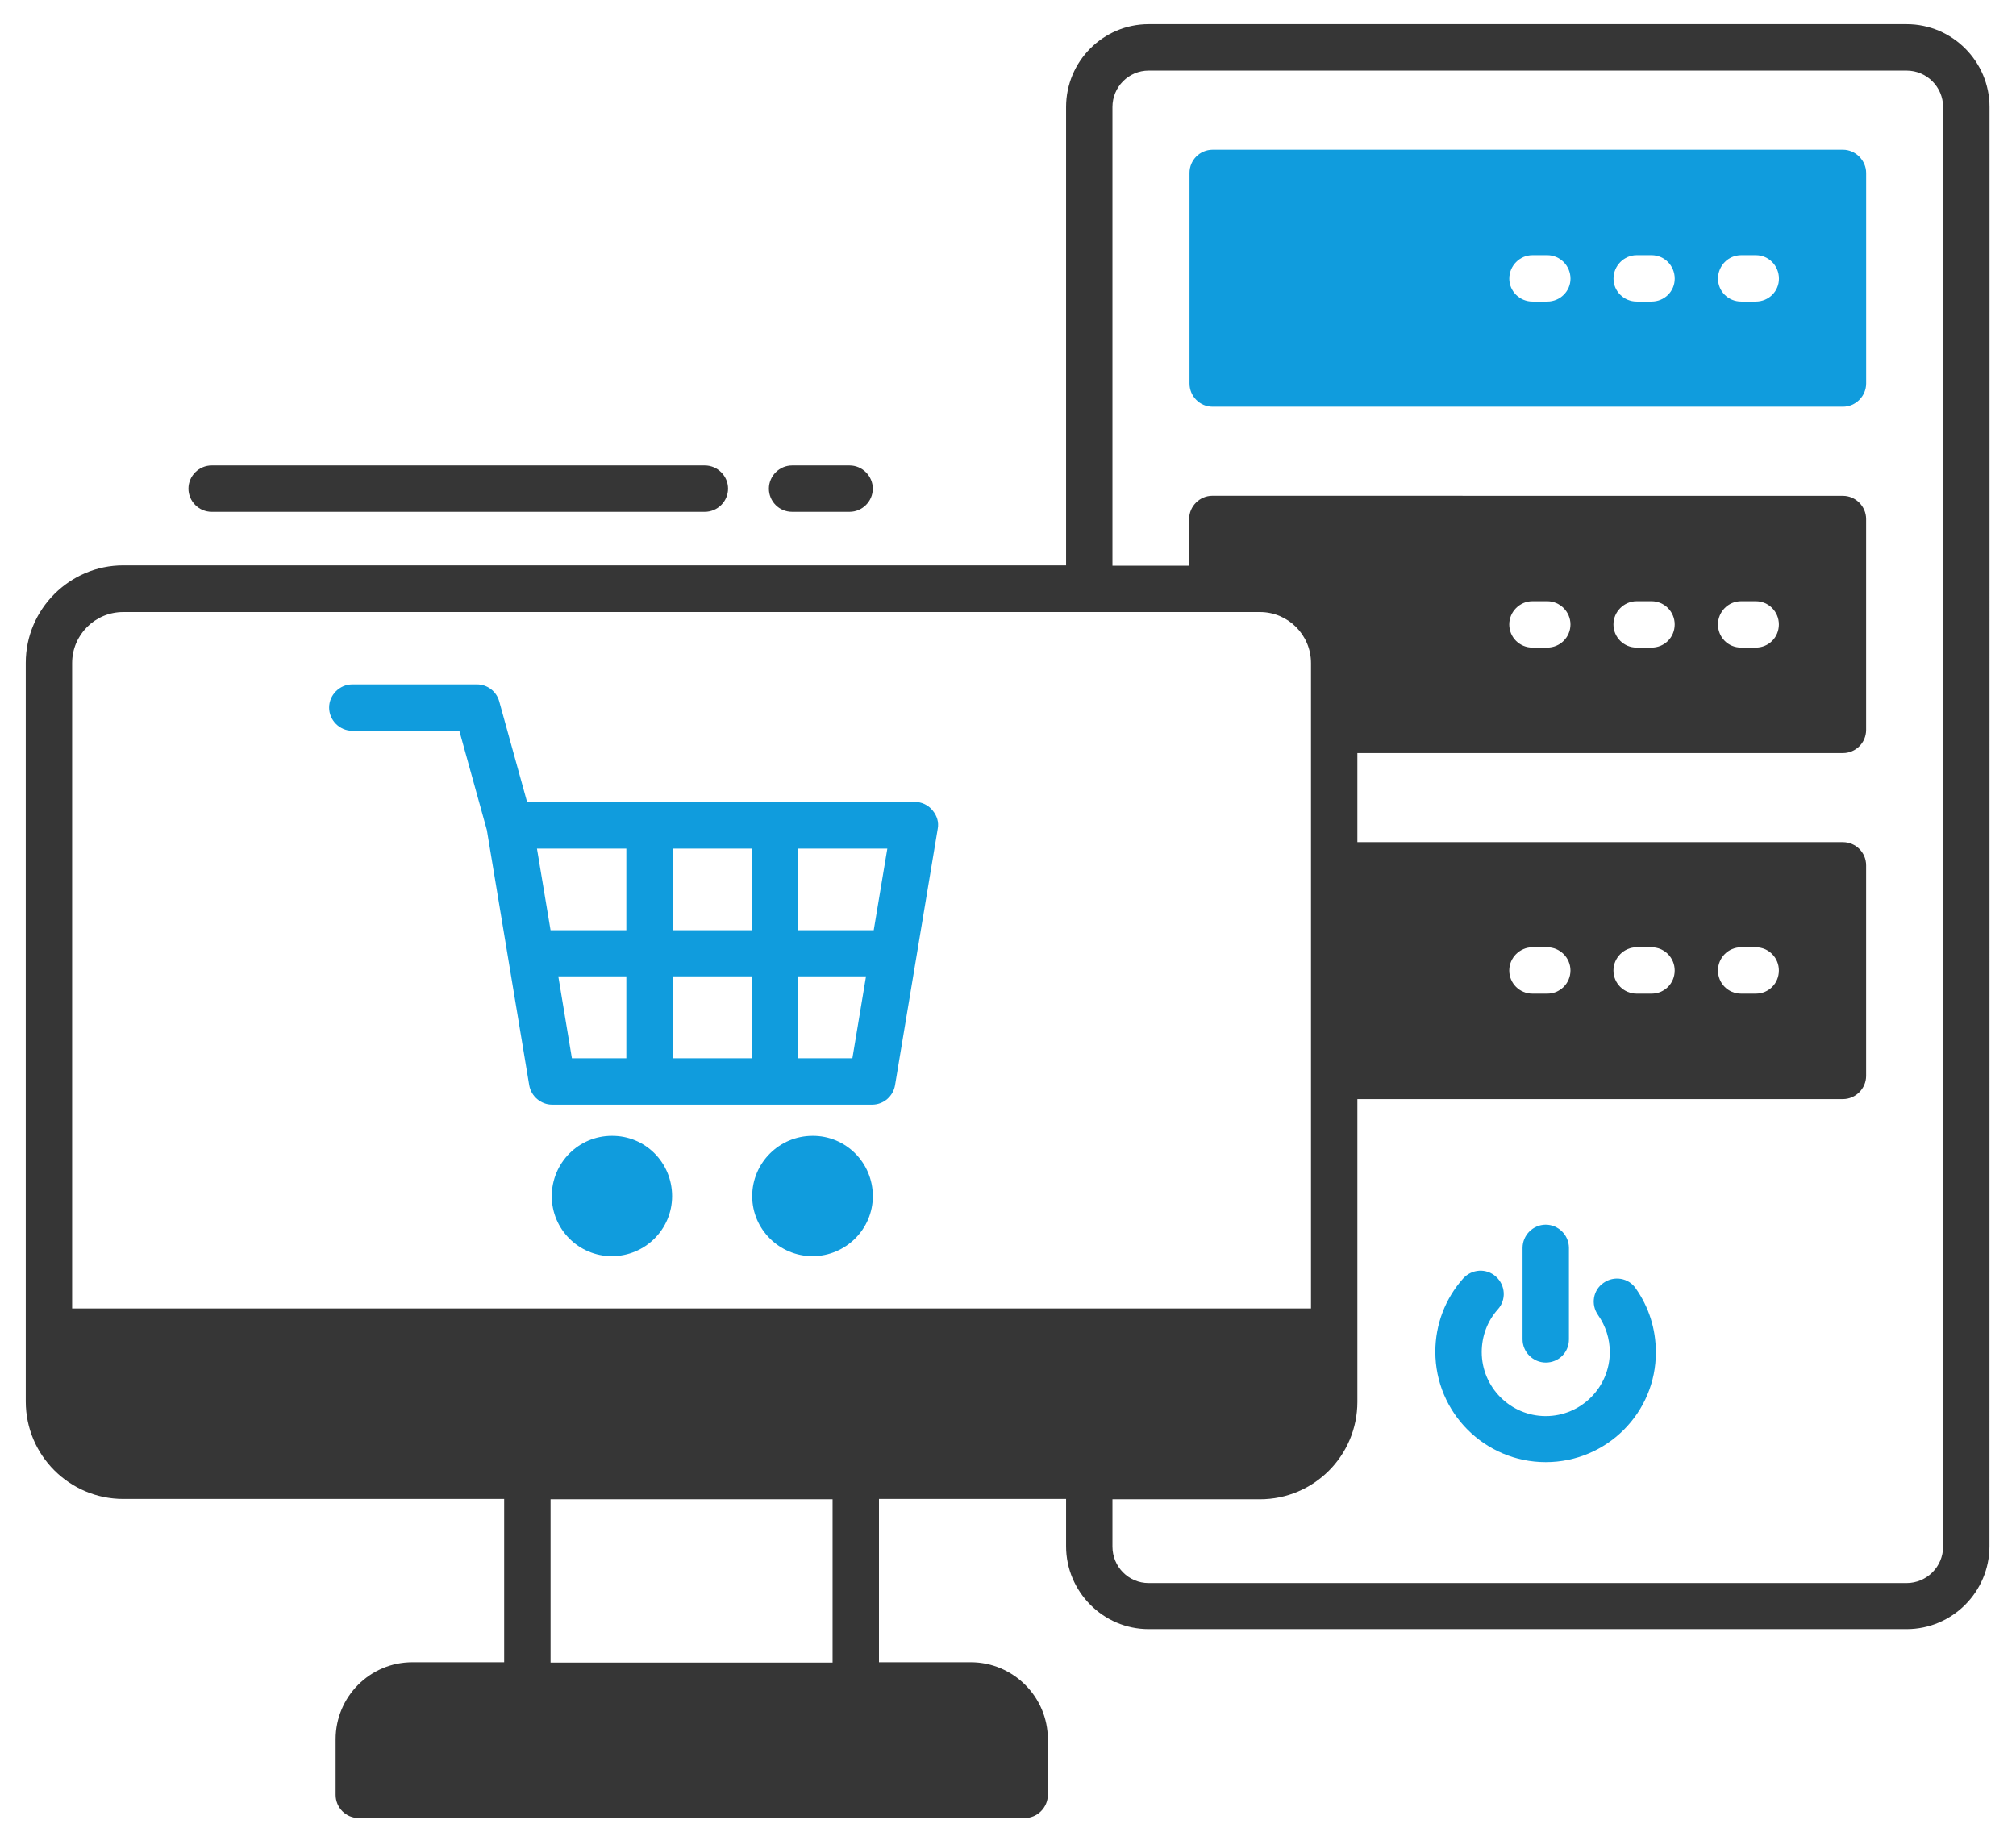 <svg width="63" height="57" viewBox="0 0 63 57" fill="none" xmlns="http://www.w3.org/2000/svg">
<path d="M59.583 0.755H35.895C34.474 0.755 33.315 1.915 33.315 3.345V17.668H3.849C2.177 17.668 0.805 19.04 0.805 20.712V43.8C0.805 45.482 2.177 46.844 3.849 46.844H15.755V51.947H12.885C11.561 51.947 10.488 53.029 10.488 54.353V56.093C10.488 56.489 10.807 56.817 11.213 56.817H32.02C32.416 56.817 32.745 56.489 32.745 56.093V54.353C32.745 53.029 31.662 51.947 30.338 51.947H27.468V46.844H33.315V48.322C33.315 49.743 34.474 50.913 35.895 50.913H59.581C61.012 50.913 62.171 49.743 62.171 48.322L62.173 3.345C62.173 1.924 61.013 0.755 59.583 0.755ZM2.254 20.722C2.254 19.842 2.969 19.127 3.849 19.127H39.374C40.254 19.127 40.969 19.842 40.969 20.722V40.891H31.74L30.039 40.891H2.254L2.254 20.722ZM17.205 51.957V46.854H26.018V51.957H17.205ZM60.722 48.333C60.722 48.961 60.21 49.473 59.581 49.473H35.895C35.267 49.473 34.764 48.961 34.764 48.333V46.854H39.374C41.056 46.854 42.418 45.492 42.418 43.81V34.349H57.591C57.987 34.349 58.316 34.02 58.316 33.624V27.043C58.316 26.637 57.987 26.318 57.591 26.318H42.418V23.535H57.591C57.987 23.535 58.316 23.216 58.316 22.81V16.22C58.316 15.824 57.987 15.495 57.591 15.495L37.886 15.493C37.49 15.493 37.161 15.822 37.161 16.218V17.678H34.764V3.346C34.764 2.718 35.267 2.206 35.895 2.206H59.582C60.21 2.206 60.722 2.718 60.722 3.346L60.722 48.333ZM47.164 30.328C47.164 29.932 47.492 29.603 47.888 29.603H48.352C48.748 29.603 49.077 29.932 49.077 30.328C49.077 30.734 48.748 31.053 48.352 31.053H47.888C47.492 31.053 47.164 30.734 47.164 30.328ZM50.42 30.328C50.42 29.932 50.749 29.603 51.145 29.603H51.609C52.015 29.603 52.334 29.932 52.334 30.328C52.334 30.734 52.015 31.053 51.609 31.053H51.145C50.749 31.053 50.42 30.734 50.42 30.328ZM53.687 30.328C53.687 29.932 54.006 29.603 54.411 29.603H54.866C55.272 29.603 55.59 29.932 55.59 30.328C55.59 30.734 55.272 31.053 54.866 31.053H54.411C54.006 31.053 53.687 30.734 53.687 30.328ZM47.164 19.514C47.164 19.118 47.492 18.789 47.888 18.789H48.352C48.748 18.789 49.077 19.118 49.077 19.514C49.077 19.919 48.748 20.238 48.352 20.238H47.888C47.492 20.239 47.164 19.92 47.164 19.514ZM50.42 19.514C50.42 19.118 50.749 18.789 51.145 18.789H51.609C52.015 18.789 52.334 19.118 52.334 19.514C52.334 19.919 52.015 20.238 51.609 20.238H51.145C50.749 20.239 50.42 19.92 50.42 19.514ZM53.687 19.514C53.687 19.118 54.006 18.789 54.411 18.789H54.866C55.272 18.789 55.59 19.118 55.59 19.514C55.59 19.919 55.272 20.238 54.866 20.238H54.411C54.006 20.239 53.687 19.92 53.687 19.514Z" fill="#363636"/>
<path d="M57.592 4.679H37.897C37.491 4.679 37.172 5.008 37.172 5.404V11.985C37.172 12.381 37.491 12.71 37.897 12.71H57.592C57.988 12.71 58.317 12.381 58.317 11.985V5.404C58.317 5.017 57.988 4.679 57.592 4.679ZM48.353 9.424H47.889C47.493 9.424 47.165 9.105 47.165 8.709C47.165 8.303 47.493 7.975 47.889 7.975H48.353C48.749 7.975 49.078 8.303 49.078 8.709C49.078 9.105 48.749 9.424 48.353 9.424ZM51.61 9.424H51.146C50.75 9.424 50.422 9.105 50.422 8.709C50.422 8.303 50.75 7.975 51.146 7.975H51.61C52.016 7.975 52.335 8.303 52.335 8.709C52.335 9.105 52.016 9.424 51.61 9.424ZM54.867 9.424H54.413C54.007 9.424 53.688 9.105 53.688 8.709C53.688 8.303 54.007 7.975 54.413 7.975H54.867C55.273 7.975 55.592 8.303 55.592 8.709C55.592 9.105 55.273 9.424 54.867 9.424Z" fill="#109CDD"/>
<path d="M29.14 25.322C29.005 25.158 28.802 25.061 28.59 25.061H16.471L15.601 21.92C15.514 21.601 15.223 21.388 14.905 21.388H11.01C10.614 21.388 10.285 21.717 10.285 22.113C10.285 22.509 10.614 22.838 11.01 22.838H14.354L15.214 25.94L16.538 33.913C16.596 34.261 16.905 34.522 17.253 34.522H27.255C27.613 34.522 27.912 34.26 27.97 33.913L29.304 25.901C29.343 25.698 29.285 25.496 29.14 25.322H29.14ZM19.573 33.073H17.872L17.447 30.512H19.573L19.573 33.073ZM19.573 29.071H17.205L16.78 26.52H19.573L19.573 29.071ZM23.497 33.073H21.023V30.512H23.497V33.073ZM23.497 29.071H21.023V26.52H23.497V29.071ZM26.637 33.073H24.946V30.512H27.063L26.637 33.073ZM27.304 29.071H24.946V26.52H27.729L27.304 29.071Z" fill="#109CDD"/>
<path d="M27.276 37.382C27.276 38.416 26.425 39.257 25.391 39.257C24.357 39.257 23.506 38.416 23.506 37.382C23.506 36.339 24.357 35.497 25.391 35.497C26.425 35.488 27.276 36.329 27.276 37.382Z" fill="#109CDD"/>
<path d="M21.003 37.382C21.003 38.416 20.162 39.257 19.118 39.257C18.085 39.257 17.243 38.416 17.243 37.382C17.243 36.339 18.084 35.497 19.118 35.497C20.162 35.488 21.003 36.329 21.003 37.382Z" fill="#109CDD"/>
<path d="M24.753 15.995H26.55C26.946 15.995 27.275 15.667 27.275 15.271C27.275 14.875 26.946 14.546 26.55 14.546H24.753C24.357 14.546 24.028 14.875 24.028 15.271C24.028 15.667 24.347 15.995 24.753 15.995Z" fill="#363636"/>
<path d="M6.613 15.995H22.027C22.423 15.995 22.752 15.667 22.752 15.271C22.752 14.875 22.423 14.546 22.027 14.546L6.613 14.546C6.217 14.546 5.889 14.874 5.889 15.27C5.888 15.667 6.217 15.995 6.613 15.995V15.995Z" fill="#363636"/>
<path d="M48.304 45.694C46.401 45.694 44.854 44.148 44.854 42.244C44.854 41.394 45.163 40.582 45.724 39.954C45.995 39.654 46.449 39.625 46.749 39.896C47.048 40.167 47.077 40.621 46.806 40.921C46.478 41.288 46.304 41.761 46.304 42.255C46.304 43.356 47.203 44.255 48.305 44.255C49.407 44.255 50.306 43.356 50.306 42.255C50.306 41.839 50.18 41.443 49.938 41.095C49.706 40.766 49.783 40.312 50.112 40.09C50.44 39.858 50.895 39.935 51.117 40.264C51.532 40.853 51.745 41.539 51.745 42.255C51.755 44.148 50.209 45.694 48.304 45.694L48.304 45.694Z" fill="#109CDD"/>
<path d="M48.304 42.582C47.908 42.582 47.58 42.253 47.58 41.857V38.997C47.58 38.601 47.908 38.272 48.304 38.272C48.7 38.272 49.029 38.601 49.029 38.997V41.857C49.029 42.263 48.711 42.582 48.304 42.582Z" fill="#109CDD"/>
</svg>
